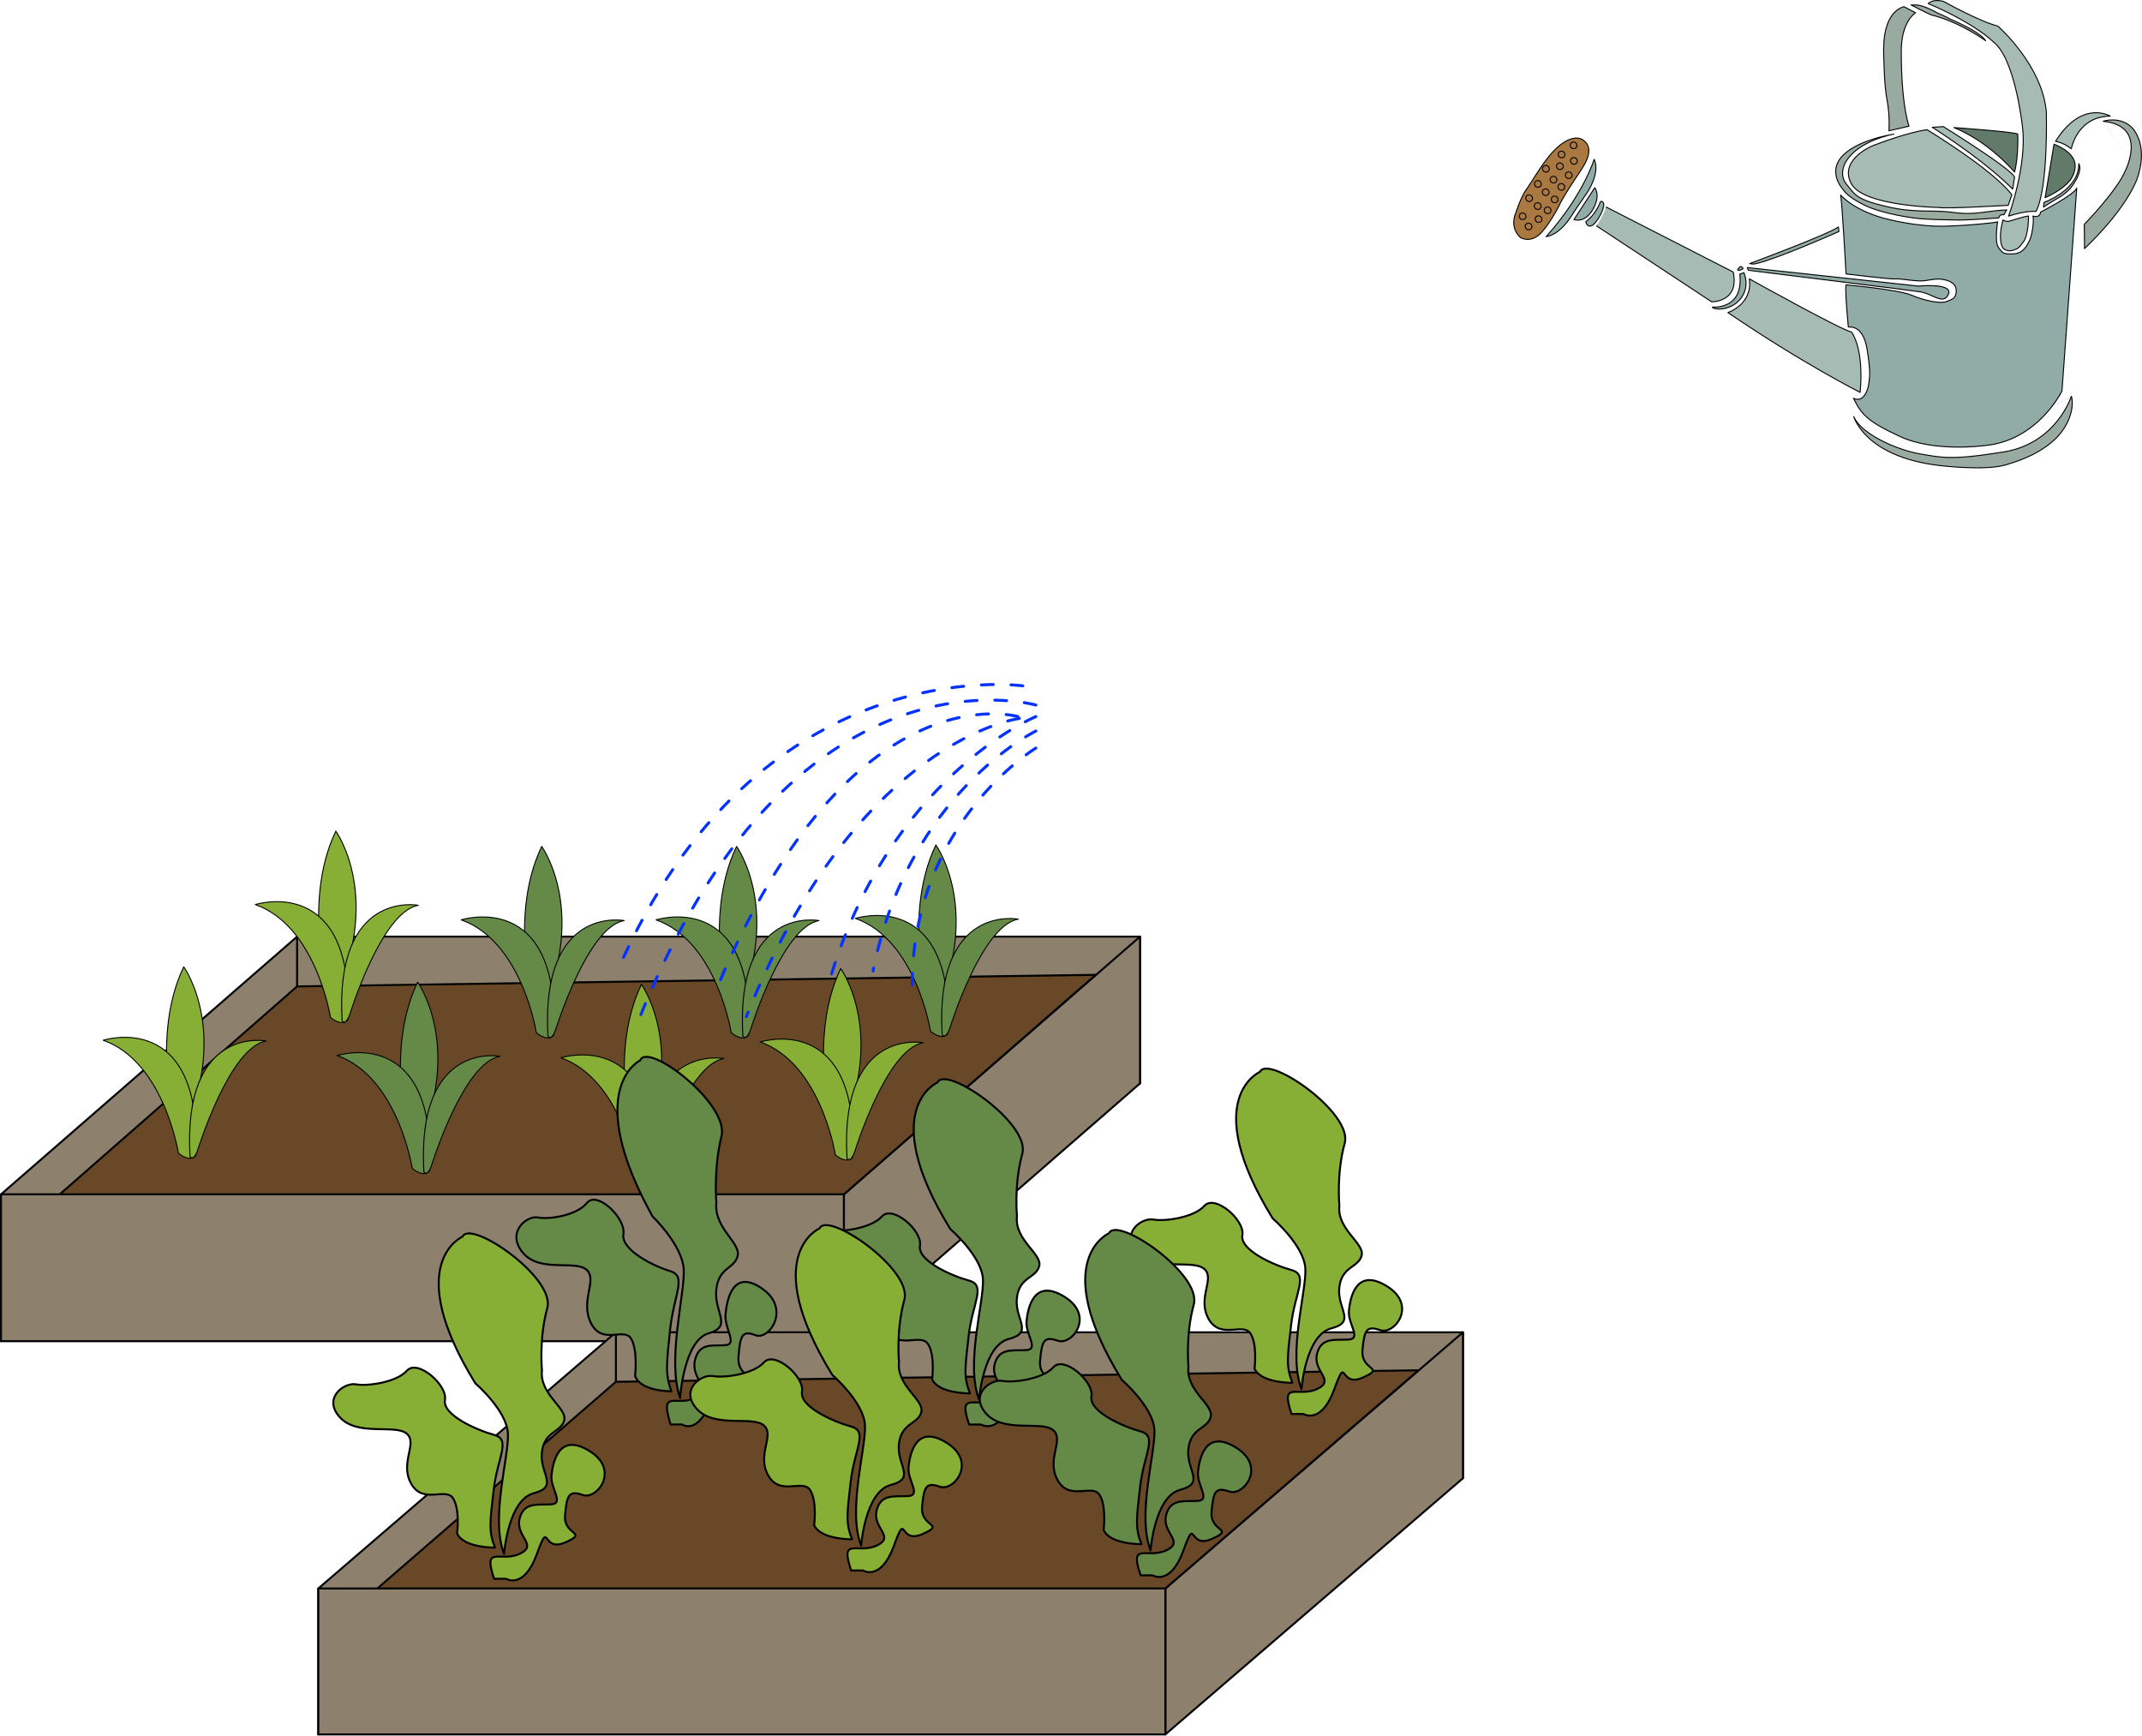 <?xml version="1.0" encoding="UTF-8" standalone="no"?><!DOCTYPE svg PUBLIC "-//W3C//DTD SVG 1.1//EN" "http://www.w3.org/Graphics/SVG/1.1/DTD/svg11.dtd"><svg width="100%" height="100%" viewBox="0 0 6781 5494" version="1.1" xmlns="http://www.w3.org/2000/svg" xmlns:xlink="http://www.w3.org/1999/xlink" xml:space="preserve" xmlns:serif="http://www.serif.com/" style="fill-rule:evenodd;clip-rule:evenodd;stroke-linecap:round;stroke-linejoin:round;stroke-miterlimit:1.5;"><g id="after"><g id="Beet-hinten"><g id="Beetumrandung"><rect x="940.562" y="2964.82" width="2668.37" height="464.826" style="fill:#8d806d;stroke:#000;stroke-width:6.25px;"/><path d="M2671.49,3780.68l-0,464.827l937.437,-815.869l-0,-464.826l-937.437,815.868Z" style="fill:#8d806d;stroke:#000;stroke-width:6.25px;"/><path d="M3.125,3780.68l937.437,-815.868l0,464.826l-937.437,815.869l0,-464.827Z" style="fill:#8d806d;stroke:#000;stroke-width:6.25px;"/><rect x="3.125" y="3780.68" width="2668.37" height="464.826" style="fill:#8d806d;stroke:#000;stroke-width:6.25px;"/></g><path id="Erde" d="M940.562,3122.42l2528.2,-36.613l-797.272,694.881l-2482.45,0l751.524,-658.268Z" style="fill:#684827;stroke:#000;stroke-width:6.25px;"/><g id="Pflanzen"><g id="Pflanze-vorne-links"><path d="M581.691,3060.44c-0,0 153.511,212.969 -14.243,548.826c0,-0 -99.387,-311.992 14.243,-548.826Z" style="fill:#87af35;stroke:#000;stroke-width:3.13px;"/><path d="M326.855,3292.87c0,-0 313.561,-100.614 293.151,364.673c-0,0 -16.199,24.485 -55.344,-7.377c0,0 -45.2,-289.403 -237.807,-357.296Z" style="fill:#87af35;stroke:#000;stroke-width:3.13px;"/><path d="M842.731,3295.24c0,0 -264.902,-51.188 -241.188,365.84c0,0 10.907,18.167 25.002,-22.558c-0,-0 99.993,-323.732 216.186,-343.282Z" style="fill:#87af35;stroke:#000;stroke-width:3.13px;"/></g><g id="Pflanze-vorne-rechts"><path d="M2661.51,3065.99c-0,0 153.511,212.969 -14.243,548.826c0,-0 -99.387,-311.992 14.243,-548.826Z" style="fill:#87af35;stroke:#000;stroke-width:3.13px;"/><path d="M2406.67,3298.41c-0,-0 313.561,-100.613 293.15,364.674c0,-0 -16.199,24.485 -55.343,-7.377c0,-0 -45.2,-289.404 -237.807,-357.297Z" style="fill:#87af35;stroke:#000;stroke-width:3.13px;"/><path d="M2922.55,3300.78c0,0 -264.902,-51.187 -241.188,365.841c-0,-0 10.907,18.166 25.002,-22.559c-0,0 99.993,-323.732 216.186,-343.282Z" style="fill:#87af35;stroke:#000;stroke-width:3.13px;"/></g><g id="Pflanze-vorne-mitte-links"><path d="M1322.04,3108.89c-0,0 153.511,212.969 -14.243,548.826c0,-0 -99.387,-311.992 14.243,-548.826Z" style="fill:#658947;stroke:#000;stroke-width:3.13px;"/><path d="M1067.2,3341.32c-0,-0 313.561,-100.613 293.151,364.674c-0,-0 -16.2,24.485 -55.344,-7.377c0,-0 -45.2,-289.404 -237.807,-357.297Z" style="fill:#658947;stroke:#000;stroke-width:3.13px;"/><path d="M1583.08,3343.69c0,0 -264.902,-51.187 -241.188,365.841c-0,-0 10.907,18.166 25.002,-22.559c-0,0 99.993,-323.732 216.186,-343.282Z" style="fill:#658947;stroke:#000;stroke-width:3.13px;"/></g><g id="Pflanze-vorne-mitte-rechts"><path d="M2030.55,3116.08c0,0 153.511,212.969 -14.242,548.826c-0,-0 -99.388,-311.992 14.242,-548.826Z" style="fill:#87af35;stroke:#000;stroke-width:3.13px;"/><path d="M1775.71,3348.51c0,-0 313.562,-100.614 293.151,364.673c-0,0 -16.199,24.485 -55.343,-7.377c-0,0 -45.201,-289.403 -237.808,-357.296Z" style="fill:#87af35;stroke:#000;stroke-width:3.13px;"/><path d="M2291.59,3350.88c-0,0 -264.902,-51.188 -241.189,365.84c0,0 10.908,18.167 25.002,-22.558c0,-0 99.993,-323.732 216.187,-343.282Z" style="fill:#87af35;stroke:#000;stroke-width:3.13px;"/></g><g id="Pflanze-hinten-links"><path d="M1063.17,2630.95c0,0 153.511,212.969 -14.242,548.826c-0,-0 -99.388,-311.992 14.242,-548.826Z" style="fill:#87af35;stroke:#000;stroke-width:3.13px;"/><path d="M808.33,2863.38c0,-0 313.562,-100.613 293.151,364.674c0,-0 -16.199,24.485 -55.343,-7.377c-0,-0 -45.201,-289.404 -237.808,-357.297Z" style="fill:#87af35;stroke:#000;stroke-width:3.13px;"/><path d="M1324.21,2865.75c-0,0 -264.902,-51.187 -241.189,365.841c0,-0 10.908,18.166 25.002,-22.559c0,0 99.993,-323.732 216.187,-343.282Z" style="fill:#87af35;stroke:#000;stroke-width:3.13px;"/></g><g id="Pflanze-hinten-rechts"><path d="M2962.74,2674.77c-0,0 153.511,212.97 -14.243,548.826c0,0 -99.387,-311.991 14.243,-548.826Z" style="fill:#658947;stroke:#000;stroke-width:3.13px;"/><path d="M2707.91,2907.19c0,-0 313.561,-100.613 293.151,364.674c-0,-0 -16.199,24.485 -55.344,-7.377c0,-0 -45.2,-289.404 -237.807,-357.297Z" style="fill:#658947;stroke:#000;stroke-width:3.13px;"/><path d="M3223.78,2909.57c-0,-0 -264.902,-51.188 -241.189,365.84c0,-0 10.908,18.166 25.002,-22.559c-0,0 99.993,-323.732 216.187,-343.281Z" style="fill:#658947;stroke:#000;stroke-width:3.13px;"/></g><g id="Pflanze-hinten-mitte-links"><path d="M1714.92,2679.4c-0,0 153.511,212.97 -14.243,548.826c0,-0 -99.387,-311.992 14.243,-548.826Z" style="fill:#658947;stroke:#000;stroke-width:3.13px;"/><path d="M1460.09,2911.83c-0,-0 313.561,-100.613 293.151,364.674c-0,-0 -16.199,24.485 -55.344,-7.377c0,-0 -45.2,-289.404 -237.807,-357.297Z" style="fill:#658947;stroke:#000;stroke-width:3.13px;"/><path d="M1975.97,2914.2c0,0 -264.902,-51.187 -241.188,365.841c-0,-0 10.907,18.166 25.002,-22.559c-0,0 99.993,-323.732 216.186,-343.282Z" style="fill:#658947;stroke:#000;stroke-width:3.13px;"/></g><g id="Pflanze-hinten-mitte-rechts"><path d="M2331.78,2679.4c-0,0 153.511,212.97 -14.243,548.826c0,-0 -99.387,-311.992 14.243,-548.826Z" style="fill:#658947;stroke:#000;stroke-width:3.13px;"/><path d="M2076.95,2911.83c0,-0 313.562,-100.613 293.151,364.674c-0,-0 -16.199,24.485 -55.344,-7.377c0,-0 -45.2,-289.404 -237.807,-357.297Z" style="fill:#658947;stroke:#000;stroke-width:3.13px;"/><path d="M2592.82,2914.2c-0,0 -264.902,-51.187 -241.189,365.841c0,-0 10.908,18.166 25.002,-22.559c0,0 99.993,-323.732 216.187,-343.282Z" style="fill:#658947;stroke:#000;stroke-width:3.13px;"/></g></g></g><g id="Beet-vorne"><g id="Beetumrandung1" serif:id="Beetumrandung"><rect x="1949.76" y="4217.42" width="2681.55" height="462" style="fill:#8d806d;stroke:#000;stroke-width:6.25px;"/><path d="M3689.24,5028.32l0,462l942.068,-810.907l0,-462l-942.068,810.907Z" style="fill:#8d806d;stroke:#000;stroke-width:6.25px;"/><path d="M1007.69,5028.32l942.067,-810.907l0,462l-942.067,810.907l-0,-462Z" style="fill:#8d806d;stroke:#000;stroke-width:6.25px;"/><rect x="1007.69" y="5028.32" width="2681.55" height="462" style="fill:#8d806d;stroke:#000;stroke-width:6.25px;"/></g><path id="Erde1" serif:id="Erde" d="M1949.76,4374.06l2540.69,-36.391l-801.21,690.656l-2494.72,0l755.236,-654.265Z" style="fill:#684827;stroke:#000;stroke-width:6.25px;"/><g id="Pflanzen1" serif:id="Pflanzen"><g id="Pflanze-vorne-links1" serif:id="Pflanze-vorne-links"><path d="M1601.9,4997.64c0,-0 56.304,35.485 97.881,-78.793c41.577,-114.277 13.321,-2.875 89.449,-36.255c76.127,-33.379 -6.117,-21.369 -0.48,-86.108c5.638,-64.74 12.555,-79.44 56.676,-64.053c44.121,15.386 118.418,-78.414 21.123,-138.988c-97.296,-60.573 -116.184,34.415 -120.573,76.361c-4.39,41.946 40.558,88.902 -0,92.136c-40.558,3.234 -87.968,-9.917 -101.242,46.251c-13.274,56.168 60.607,82.859 -0,110.656c-60.607,27.798 -117.444,-29.616 -80.39,78.793l37.556,-0Z" style="fill:#87af35;stroke:#000;stroke-width:6.25px;"/><path d="M1595.76,4918.84c0,0 12.682,-170.915 93.873,-191.996c81.192,-21.081 18.183,-61.351 25.764,-129.583c7.581,-68.231 60.774,-62.125 70.77,-101.232c9.996,-39.106 -79.119,-82.438 -70.479,-158.365c0,0 -9.821,-100.696 16.844,-196.983c26.666,-96.287 -243.111,-281.99 -268.271,-225.991c-0,0 -194.099,83.015 40.379,464.101c0,0 99.508,85.801 103.334,158.653c3.826,72.852 -56.043,267.669 -12.214,381.396Z" style="fill:#87af35;stroke:#000;stroke-width:6.25px;"/><path d="M1566.96,4899.03c0,-0 -100.402,1.129 -119.845,-45.16c-0,-0 9.945,-77.273 -13.487,-111.797c-23.432,-34.524 -95.166,21.074 -132.245,-45.793c-37.078,-66.867 22.783,-128.145 -14.38,-158.529c-37.164,-30.383 -155.248,10.045 -211.074,-51.283c-55.826,-61.328 14.228,-111.106 50.546,-104.376c36.318,6.73 128.463,-5.981 161.753,-43.301c33.291,-37.32 128.703,44.945 120.361,92.794c-8.342,47.849 100.912,95.556 155.653,110.493c54.742,14.936 10.417,71.475 -1.489,174.284c-11.907,102.808 -16.165,131.586 4.207,182.668Z" style="fill:#87af35;stroke:#000;stroke-width:6.25px;"/></g><g id="Pflanze-hinten-rechts1" serif:id="Pflanze-hinten-rechts"><path d="M4126.32,4475.95c0,0 56.304,35.485 97.881,-78.792c41.577,-114.278 13.321,-2.876 89.449,-36.255c76.127,-33.38 -6.117,-21.37 -0.48,-86.109c5.638,-64.739 12.555,-79.44 56.676,-64.053c44.121,15.386 118.418,-78.414 21.123,-138.988c-97.296,-60.573 -116.184,34.415 -120.573,76.361c-4.389,41.946 40.558,88.903 -0,92.136c-40.558,3.234 -87.968,-9.917 -101.242,46.251c-13.274,56.168 60.607,82.86 -0,110.657c-60.607,27.797 -117.443,-29.617 -80.39,78.792l37.556,0Z" style="fill:#87af35;stroke:#000;stroke-width:6.25px;"/><path d="M4120.18,4397.16c-0,-0 12.681,-170.915 93.872,-191.997c81.192,-21.081 18.183,-61.351 25.764,-129.582c7.581,-68.232 60.774,-62.125 70.77,-101.232c9.996,-39.107 -79.119,-82.439 -70.479,-158.366c0,0 -9.821,-100.696 16.844,-196.983c26.666,-96.287 -243.111,-281.99 -268.271,-225.991c-0,0 -194.099,83.015 40.38,464.102c-0,-0 99.507,85.8 103.333,158.652c3.826,72.852 -56.043,267.67 -12.213,381.397Z" style="fill:#87af35;stroke:#000;stroke-width:6.25px;"/><path d="M4091.38,4377.34c0,-0 -100.402,1.129 -119.845,-45.16c-0,-0 9.945,-77.272 -13.487,-111.796c-23.432,-34.525 -95.166,21.073 -132.244,-45.794c-37.079,-66.867 22.782,-128.145 -14.381,-158.528c-37.164,-30.384 -155.248,10.044 -211.074,-51.284c-55.826,-61.328 14.228,-111.105 50.546,-104.376c36.318,6.73 128.463,-5.98 161.754,-43.3c33.29,-37.32 128.702,44.944 120.36,92.794c-8.342,47.849 100.912,95.556 155.654,110.492c54.741,14.937 10.416,71.476 -1.49,174.284c-11.906,102.809 -16.165,131.586 4.207,182.668Z" style="fill:#87af35;stroke:#000;stroke-width:6.25px;"/></g><g id="Pflanze-hinten-mitte"><path d="M3105.66,4509.4c0,0 56.304,35.486 97.881,-78.792c41.577,-114.278 13.321,-2.876 89.449,-36.255c76.127,-33.379 -6.118,-21.37 -0.48,-86.109c5.637,-64.739 12.555,-79.439 56.676,-64.053c44.121,15.387 118.418,-78.414 21.122,-138.987c-97.295,-60.574 -116.183,34.415 -120.572,76.361c-4.39,41.945 40.557,88.902 -0,92.136c-40.558,3.234 -87.968,-9.918 -101.242,46.25c-13.274,56.168 60.607,82.86 -0,110.657c-60.608,27.797 -117.444,-29.617 -80.39,78.792l37.556,0Z" style="fill:#658947;stroke:#000;stroke-width:6.25px;"/><path d="M3099.52,4430.61c0,0 12.681,-170.915 93.873,-191.996c81.192,-21.082 18.183,-61.351 25.764,-129.583c7.581,-68.232 60.774,-62.125 70.769,-101.232c9.996,-39.107 -79.118,-82.439 -70.478,-158.365c0,-0 -9.822,-100.696 16.844,-196.983c26.665,-96.287 -243.111,-281.991 -268.272,-225.991c0,-0 -194.098,83.015 40.38,464.101c0,-0 99.508,85.8 103.334,158.653c3.826,72.852 -56.043,267.669 -12.214,381.396Z" style="fill:#658947;stroke:#000;stroke-width:6.25px;"/><path d="M3070.72,4410.8c-0,0 -100.403,1.129 -119.845,-45.16c-0,0 9.945,-77.272 -13.487,-111.796c-23.432,-34.524 -95.167,21.074 -132.245,-45.793c-37.078,-66.867 22.783,-128.146 -14.38,-158.529c-37.164,-30.383 -155.248,10.044 -211.074,-51.284c-55.826,-61.327 14.228,-111.105 50.546,-104.375c36.318,6.729 128.463,-5.981 161.753,-43.301c33.291,-37.32 128.703,44.945 120.361,92.794c-8.342,47.849 100.912,95.556 155.653,110.493c54.742,14.936 10.417,71.475 -1.489,174.283c-11.907,102.809 -16.165,131.587 4.207,182.668Z" style="fill:#658947;stroke:#000;stroke-width:6.25px;"/></g><g id="Pflanze-hinten-links1" serif:id="Pflanze-hinten-links"><path d="M2158.78,4509.07c0,0 53.95,37.77 93.789,-83.865c39.838,-121.634 12.764,-3.06 85.709,-38.589c72.944,-35.528 -5.862,-22.745 -0.46,-91.652c5.402,-68.907 12.03,-84.554 54.306,-68.177c42.277,16.377 113.467,-83.462 20.24,-147.935c-93.228,-64.473 -111.326,36.631 -115.532,81.277c-4.206,44.646 38.862,94.626 0,98.068c-38.862,3.442 -84.29,-10.556 -97.009,49.228c-12.719,59.784 58.073,88.194 -0,117.78c-58.073,29.587 -112.533,-31.523 -77.029,83.865l35.986,0Z" style="fill:#658947;stroke:#000;stroke-width:6.25px;"/><path d="M2152.9,4425.2c-0,0 12.151,-181.918 89.948,-204.356c77.797,-22.439 17.422,-65.301 24.687,-137.925c7.264,-72.624 58.232,-66.125 67.81,-107.749c9.578,-41.625 -75.81,-87.746 -67.531,-168.561c-0,0 -9.411,-107.178 16.139,-209.664c25.551,-102.485 -232.946,-300.144 -257.055,-240.539c-0,-0 -185.984,88.359 38.692,493.978c-0,0 95.347,91.324 99.013,168.867c3.666,77.542 -53.7,284.901 -11.703,405.949Z" style="fill:#658947;stroke:#000;stroke-width:6.25px;"/><path d="M2125.3,4404.11c-0,-0 -96.205,1.202 -114.835,-48.067c0,-0 9.53,-82.247 -12.923,-118.994c-22.452,-36.747 -91.187,22.431 -126.715,-48.741c-35.528,-71.172 21.83,-136.395 -13.78,-168.734c-35.609,-32.34 -148.757,10.69 -202.249,-54.586c-53.492,-65.275 13.634,-118.258 48.433,-111.095c34.799,7.163 123.092,-6.365 154.991,-46.088c31.899,-39.723 123.321,47.838 115.328,98.768c-7.993,50.929 96.693,101.708 149.146,117.606c52.453,15.898 9.981,76.077 -1.427,185.504c-11.409,109.427 -15.489,140.057 4.031,194.427Z" style="fill:#658947;stroke:#000;stroke-width:6.25px;"/></g><g id="Pflanze-vorne-mitte"><path d="M2732.24,4971.41c0,0 56.304,35.485 97.881,-78.792c41.577,-114.278 13.321,-2.876 89.448,-36.255c76.128,-33.38 -6.117,-21.37 -0.479,-86.109c5.637,-64.739 12.555,-79.44 56.676,-64.053c44.121,15.386 118.417,-78.414 21.122,-138.988c-97.295,-60.573 -116.183,34.415 -120.573,76.361c-4.389,41.946 40.558,88.903 0,92.136c-40.557,3.234 -87.967,-9.917 -101.241,46.251c-13.275,56.168 60.607,82.86 -0,110.657c-60.608,27.797 -117.444,-29.617 -80.39,78.792l37.556,0Z" style="fill:#87af35;stroke:#000;stroke-width:6.25px;"/><path d="M2726.1,4892.61c0,-0 12.681,-170.915 93.873,-191.997c81.192,-21.081 18.183,-61.351 25.764,-129.582c7.581,-68.232 60.773,-62.126 70.769,-101.232c9.996,-39.107 -79.118,-82.439 -70.478,-158.366c-0,0 -9.822,-100.696 16.844,-196.983c26.665,-96.287 -243.111,-281.99 -268.272,-225.991c0,0 -194.099,83.015 40.38,464.102c0,-0 99.508,85.8 103.334,158.652c3.826,72.852 -56.043,267.67 -12.214,381.397Z" style="fill:#87af35;stroke:#000;stroke-width:6.25px;"/><path d="M2697.29,4872.8c-0,-0 -100.403,1.129 -119.845,-45.16c-0,-0 9.945,-77.272 -13.487,-111.797c-23.433,-34.524 -95.167,21.074 -132.245,-45.793c-37.078,-66.867 22.783,-128.145 -14.381,-158.528c-37.163,-30.384 -155.247,10.044 -211.073,-51.284c-55.826,-61.328 14.228,-111.105 50.546,-104.376c36.317,6.73 128.463,-5.98 161.753,-43.3c33.291,-37.321 128.703,44.944 120.361,92.794c-8.342,47.849 100.912,95.556 155.653,110.492c54.742,14.937 10.417,71.476 -1.49,174.284c-11.906,102.809 -16.164,131.586 4.208,182.668Z" style="fill:#87af35;stroke:#000;stroke-width:6.25px;"/></g><g id="Pflanze-vorne-rechts1" serif:id="Pflanze-vorne-rechts"><path d="M3648.54,4986.73c-0,-0 56.304,35.485 97.881,-78.792c41.577,-114.278 13.321,-2.876 89.448,-36.255c76.128,-33.38 -6.117,-21.37 -0.479,-86.109c5.637,-64.74 12.554,-79.44 56.676,-64.053c44.121,15.386 118.417,-78.414 21.122,-138.988c-97.295,-60.573 -116.183,34.415 -120.573,76.361c-4.389,41.946 40.558,88.902 0,92.136c-40.557,3.234 -87.967,-9.917 -101.242,46.251c-13.274,56.168 60.608,82.859 0,110.657c-60.607,27.797 -117.443,-29.617 -80.389,78.792l37.556,-0Z" style="fill:#658947;stroke:#000;stroke-width:6.25px;"/><path d="M3642.41,4907.93c0,-0 12.681,-170.916 93.873,-191.997c81.192,-21.081 18.183,-61.351 25.764,-129.583c7.581,-68.231 60.773,-62.125 70.769,-101.232c9.996,-39.106 -79.118,-82.438 -70.478,-158.365c-0,0 -9.822,-100.696 16.844,-196.983c26.665,-96.287 -243.111,-281.99 -268.272,-225.991c0,0 -194.099,83.015 40.38,464.101c0,0 99.508,85.801 103.334,158.653c3.826,72.852 -56.043,267.669 -12.214,381.397Z" style="fill:#658947;stroke:#000;stroke-width:6.25px;"/><path d="M3613.6,4888.12c-0,-0 -100.403,1.129 -119.845,-45.16c-0,-0 9.945,-77.273 -13.488,-111.797c-23.432,-34.524 -95.166,21.074 -132.244,-45.793c-37.078,-66.867 22.783,-128.145 -14.381,-158.529c-37.163,-30.383 -155.247,10.045 -211.073,-51.283c-55.826,-61.328 14.228,-111.106 50.545,-104.376c36.318,6.73 128.464,-5.981 161.754,-43.301c33.291,-37.32 128.703,44.945 120.361,92.794c-8.342,47.85 100.912,95.556 155.653,110.493c54.742,14.936 10.417,71.475 -1.49,174.284c-11.906,102.808 -16.164,131.586 4.208,182.668Z" style="fill:#658947;stroke:#000;stroke-width:6.25px;"/></g></g></g><g id="water"><path d="M3237.83,2170.98c0,-0 -839.394,-118.583 -1283.22,902.814" style="fill:none;stroke:#0433ff;stroke-width:9.38px;stroke-dasharray:37.5,56.25,0,0,0,0;"/><path d="M3279.3,2368.03c-0,0 -390.149,234.667 -391.707,750.267" style="fill:none;stroke:#0433ff;stroke-width:9.38px;stroke-dasharray:37.5,56.25,0,0,0,0;"/><path d="M3279.3,2314.08c-0,0 -404.892,196.064 -515.467,759.716" style="fill:none;stroke:#0433ff;stroke-width:9.38px;stroke-dasharray:37.5,56.25,0,0,0,0;"/><path d="M3279.3,2268.35c-0,0 -468.619,192.222 -657.379,849.947" style="fill:none;stroke:#0433ff;stroke-width:9.38px;stroke-dasharray:37.5,56.25,0,0,0,0;"/><path d="M3279.3,2231.83c-0,0 -776.381,-222.55 -1262.26,1009.4" style="fill:none;stroke:#0433ff;stroke-width:9.38px;stroke-dasharray:37.5,56.25,0,0,0,0;"/><path d="M3222.21,2268.35c0,0 -525.409,-155.627 -948.598,849.947" style="fill:none;stroke:#0433ff;stroke-width:9.38px;stroke-dasharray:37.5,56.25,0,0,0,0;"/><path d="M3226.8,2274.29c-0,0 -513.812,65.348 -864.098,943.812" style="fill:none;stroke:#0433ff;stroke-width:9.38px;stroke-dasharray:37.5,56.25,0,0,0,0;"/></g><g id="watercan"><g id="Ausgiesser"><path d="M4836.8,592.61c30.177,-44.145 64.299,-109.116 113.144,-141.275c18.432,-12.136 47.837,-23.184 66.731,-3.875c36.419,32.384 -12.152,90.739 -29.151,117.337c-11.422,17.87 -23.406,35.406 -34.01,53.774c-2.235,3.871 -14.388,23.619 -15.435,27.965c-34.576,68.171 -62.984,94.2 -62.984,94.2c-33.39,30.708 -62.582,10.563 -62.582,10.563c-34.057,-33.117 -15.189,-73.905 -15.189,-73.905c24.197,-73.637 40.596,-83.136 39.476,-84.784Z" style="fill:#aa7942;stroke:#000;stroke-width:3.13px;"/><path d="M4987.84,500.246c5.18,2.99 7.032,9.492 4.135,14.51c-2.897,5.018 -9.454,6.664 -14.633,3.674c-5.179,-2.99 -7.032,-9.492 -4.134,-14.51c2.897,-5.018 9.453,-6.664 14.632,-3.674Z" style="fill:none;stroke:#000;stroke-width:3.13px;"/><path d="M4986.75,450.967c5.179,2.99 7.032,9.492 4.135,14.509c-2.897,5.018 -9.454,6.665 -14.633,3.674c-5.179,-2.99 -7.032,-9.491 -4.135,-14.509c2.897,-5.018 9.454,-6.664 14.633,-3.674Z" style="fill:none;stroke:#000;stroke-width:3.13px;"/><path d="M4948.66,479.923c5.179,2.99 7.032,9.492 4.135,14.51c-2.897,5.018 -9.454,6.664 -14.633,3.674c-5.179,-2.99 -7.032,-9.492 -4.135,-14.51c2.897,-5.018 9.454,-6.664 14.633,-3.674Z" style="fill:none;stroke:#000;stroke-width:3.13px;"/><path d="M4943.45,517.126c5.179,2.99 7.032,9.491 4.135,14.509c-2.897,5.018 -9.454,6.664 -14.633,3.674c-5.179,-2.99 -7.032,-9.491 -4.135,-14.509c2.897,-5.018 9.454,-6.664 14.633,-3.674Z" style="fill:none;stroke:#000;stroke-width:3.13px;"/><path d="M4971.47,545.422c5.179,2.99 7.031,9.492 4.134,14.51c-2.897,5.018 -9.454,6.664 -14.633,3.674c-5.179,-2.99 -7.031,-9.492 -4.134,-14.51c2.897,-5.018 9.454,-6.664 14.633,-3.674Z" style="fill:none;stroke:#000;stroke-width:3.13px;"/><path d="M4947.88,582.562c5.179,2.991 7.032,9.492 4.135,14.51c-2.897,5.018 -9.454,6.664 -14.633,3.674c-5.179,-2.99 -7.032,-9.492 -4.135,-14.51c2.897,-5.017 9.454,-6.664 14.633,-3.674Z" style="fill:none;stroke:#000;stroke-width:3.13px;"/><path d="M4923.19,559.607c5.179,2.99 7.032,9.491 4.135,14.509c-2.897,5.018 -9.454,6.665 -14.633,3.674c-5.179,-2.99 -7.032,-9.491 -4.135,-14.509c2.897,-5.018 9.454,-6.664 14.633,-3.674Z" style="fill:none;stroke:#000;stroke-width:3.13px;"/><path d="M4899.27,525.212c5.179,2.99 7.032,9.492 4.135,14.51c-2.897,5.018 -9.454,6.664 -14.633,3.674c-5.179,-2.99 -7.032,-9.492 -4.135,-14.51c2.897,-5.018 9.454,-6.664 14.633,-3.674Z" style="fill:none;stroke:#000;stroke-width:3.13px;"/><path d="M4873.89,573.117c5.179,2.99 7.032,9.491 4.135,14.509c-2.897,5.018 -9.454,6.664 -14.633,3.674c-5.179,-2.99 -7.032,-9.491 -4.135,-14.509c2.897,-5.018 9.454,-6.664 14.633,-3.674Z" style="fill:none;stroke:#000;stroke-width:3.13px;"/><path d="M4898.44,599.413c5.179,2.99 7.032,9.491 4.135,14.509c-2.897,5.018 -9.454,6.664 -14.633,3.674c-5.179,-2.99 -7.032,-9.492 -4.135,-14.509c2.897,-5.018 9.454,-6.665 14.633,-3.674Z" style="fill:none;stroke:#000;stroke-width:3.13px;"/><path d="M4926.86,622.252c5.179,2.991 7.032,9.492 4.135,14.51c-2.897,5.018 -9.454,6.664 -14.633,3.674c-5.179,-2.99 -7.032,-9.492 -4.135,-14.51c2.897,-5.017 9.454,-6.664 14.633,-3.674Z" style="fill:none;stroke:#000;stroke-width:3.13px;"/><path d="M4904.56,656.547c5.18,2.991 7.032,9.492 4.135,14.51c-2.897,5.018 -9.454,6.664 -14.633,3.674c-5.179,-2.99 -7.032,-9.492 -4.134,-14.51c2.897,-5.017 9.453,-6.664 14.632,-3.674Z" style="fill:none;stroke:#000;stroke-width:3.13px;"/><path d="M4873.1,643.299c5.179,2.99 7.031,9.491 4.134,14.509c-2.897,5.018 -9.454,6.664 -14.633,3.674c-5.179,-2.99 -7.031,-9.491 -4.134,-14.509c2.897,-5.018 9.453,-6.664 14.633,-3.674Z" style="fill:none;stroke:#000;stroke-width:3.13px;"/><path d="M4845.98,618.372c5.179,2.99 7.031,9.491 4.134,14.509c-2.897,5.018 -9.454,6.664 -14.633,3.674c-5.179,-2.99 -7.031,-9.491 -4.134,-14.509c2.897,-5.018 9.454,-6.665 14.633,-3.674Z" style="fill:none;stroke:#000;stroke-width:3.13px;"/><path d="M4825.45,675.596c5.179,2.99 7.032,9.492 4.134,14.51c-2.897,5.017 -9.453,6.664 -14.632,3.674c-5.18,-2.991 -7.032,-9.492 -4.135,-14.51c2.897,-5.018 9.454,-6.664 14.633,-3.674Z" style="fill:none;stroke:#000;stroke-width:3.13px;"/><path d="M4875.84,684.615c5.179,2.99 7.032,9.491 4.135,14.509c-2.897,5.018 -9.454,6.664 -14.633,3.674c-5.179,-2.99 -7.032,-9.492 -4.135,-14.509c2.897,-5.018 9.454,-6.665 14.633,-3.674Z" style="fill:none;stroke:#000;stroke-width:3.13px;"/><path d="M4844.28,707.782c5.179,2.99 7.032,9.492 4.135,14.51c-2.898,5.018 -9.454,6.664 -14.633,3.674c-5.179,-2.99 -7.032,-9.492 -4.135,-14.51c2.897,-5.018 9.454,-6.664 14.633,-3.674Z" style="fill:none;stroke:#000;stroke-width:3.13px;"/></g><g id="Ausgiesser-hinten" serif:id="Ausgiesser hinten"><path d="M5046.61,504.328c-0,-0 -34.031,113.299 -151.884,244.705c-0,0 37.755,-1.65 77.221,-61.431c39.466,-59.78 9.885,-15.614 50.916,-75.173c0,-0 44.886,-63.99 23.747,-108.101Z" style="fill:#91aba6;stroke:#000;stroke-width:3.13px;"/><path d="M5048.55,594.284c0,-0 19.495,22.555 -4.742,66.574c-24.237,44.02 -55.891,36.392 -61.05,34.066l65.792,-100.64Z" style="fill:#91aba6;stroke:#000;stroke-width:3.13px;"/><path d="M5086.06,656.059c-0,-0 -2.134,31.919 -30.631,59.893" style="fill:none;stroke:#000;stroke-width:3.13px;"/><path d="M5065.75,639.728c0,-0 -11.993,37.677 -45.5,61.97c0,0 3.18,18.294 17.597,13.067c14.417,-5.227 34.132,-41.432 37.229,-55.334m-0,-0c-0,-0 3.96,-10.636 1.093,-16.596c-0,0 -4.728,-10.286 -10.311,-3.045" style="fill:#91aba6;stroke:#000;stroke-width:3.13px;"/></g><g id="Steg"><path d="M5055.43,715.952l363.186,239.431c0,-0 88.702,1.642 68.287,-94.248l-400.842,-205.076" style="fill:#a5bbb3;stroke:#000;stroke-width:3.13px;"/><path d="M5517.98,850.39c0,0 -7.78,6.67 -16.975,4.497c-0,0 2.892,-9.171 10.11,-11.346c0,0 5.556,1.696 6.865,6.849Z" style="fill:#91aba6;stroke:#000;stroke-width:3.13px;"/><path d="M5520.64,863.123c0,-0 21.6,44.57 -12.314,84.752c-33.915,40.181 -89.286,31.273 -87.186,24.166c-0,-0 99.095,9.847 86.713,-104.115l12.787,-4.803Z" style="fill:#91aba6;stroke:#000;stroke-width:3.13px;"/><path d="M5538,882.831c-0,0 298.748,166.276 323.104,167.856c0,0 40.694,49.609 27.606,191.304c0,0 -179.126,-89.695 -418.569,-252.528c0,-0 79.147,-26.158 67.859,-106.632Z" style="fill:#a5bbb3;stroke:#000;stroke-width:3.13px;"/><path d="M6073.03,905.643c-0,0 110.807,-11.045 95.188,25.754c-15.62,36.799 -53.27,-4.082 -92.02,-7.917c-0,-0 -93.629,-12.867 -125.347,-16.176l-416.072,-51.752l-3.203,-8.492l541.454,58.583Z" style="fill:#91aba6;stroke:#000;stroke-width:3.13px;"/><path d="M5819.79,718.357l1.724,14.525c0,-0 -24.225,10.764 -58.533,25.352c-67.664,28.771 -174.55,72.412 -212.159,77.668l-11.929,-1.472c-0,0 255.075,-94.912 280.897,-116.073Z" style="fill:#91aba6;stroke:#000;stroke-width:3.13px;"/></g><g id="Kanne"><path d="M6557.14,1254.62c0,-0 -46.254,149.053 -214.888,176.199c-168.634,27.146 -198.14,16.78 -262.882,6.264c-64.741,-10.517 -185.475,-59.064 -210.79,-118.328c0,-0 34.054,126.752 270.449,154.75m-0,-0c-0,-0 142.626,17.647 209.408,-1.607c66.783,-19.254 119.661,-44.935 159.615,-83.94c39.953,-39.005 59.267,-94.307 49.774,-132.943" style="fill:#99aba1;stroke:#000;stroke-width:3.13px;"/><path d="M6280.22,1410.79c0,-0 -156.339,20.98 -263.522,-28.262c-107.182,-49.241 -124.378,-71.886 -149.157,-121.937c-0,0 17.953,11.03 32.772,-6.294c14.818,-17.325 16.737,-43.471 18.464,-64.387c1.726,-20.916 -6.135,-80.666 -12.001,-102.776c-5.867,-22.11 -20.937,-55.208 -55.32,-51.91c-0,0 -11.237,-111.348 -7.471,-133.557c0,0 165.539,14.711 208.446,33.141c42.908,18.431 92.035,26.808 109.236,19.873c17.2,-6.936 30.715,-8.633 31.217,-33.247c0.503,-24.614 -21.484,-33.059 -41.026,-36.704c-19.543,-3.646 -33.974,0.255 -59.069,3.782c-25.096,3.528 -78.068,-7.443 -90.977,-5.583c-12.909,1.86 -149.22,-14.809 -157.681,-15.762c0,-0 -12.205,-223.473 -17.072,-249.752c0,0 44.442,53.748 160.5,79.362c116.057,25.614 176.38,18.819 205.646,17.809c29.267,-1.01 118.586,-8.386 130.712,-12.362c0,-0 -10.413,64.004 2.803,81.308c13.216,17.305 13.908,21.145 45.901,20.151c31.993,-0.994 44.466,-25.679 52.917,-43.562c8.452,-17.882 14.042,-63.602 10.226,-76.291c0,0 21.314,7.991 24.378,-12.504c0,0 106.415,-54.614 114.279,-75.972l-46.77,642.245c0,-0 -76.165,158.815 -247.431,173.191Z" style="fill:#91aba6;stroke:#000;stroke-width:3.13px;"/><path d="M6387.71,424.587c0,0 2.561,73.302 -10.211,120.124c0,-0 -80.326,-96.387 -191.92,-140.854c0,-0 195.488,13.719 202.131,20.73Z" style="fill:#617a69;stroke:#000;stroke-width:3.13px;"/><path d="M6502.54,456.327l-28.301,169.557c-0,0 67.289,-28.397 86.218,-66.605c18.93,-38.207 11.266,-73.857 -57.917,-102.952" style="fill:#617a69;stroke:#000;stroke-width:3.13px;"/><path d="M6117.06,402.983l35.02,-2.112c-0,0 212.7,131.273 225.542,159.9l-6.239,38.065c-0,0 -69.423,-76.718 -254.323,-195.853Z" style="fill:#a5bbb3;stroke:#000;stroke-width:3.13px;"/><path d="M6100.53,410.602c0,-0 204.622,123.381 268.471,205.736l-11.504,33.539c-0,0 -200.672,11.774 -218.573,6.84c-0,0 -237.481,-3.364 -277.481,-74.16c-39.999,-70.797 51.954,-117.787 79.344,-125.757c-0,-0 95.735,-37.313 159.743,-46.198Z" style="fill:#a5bbb3;stroke:#000;stroke-width:3.13px;"/><path d="M5995.15,424.496c-0,0 -115.935,20.48 -153.881,91.569m0,-0c0,-0 -21.327,37.919 5.025,68.029c26.352,30.111 24.392,45.477 121.757,68.792c97.364,23.314 143.689,9.953 215.564,19.645c71.876,9.692 101.961,-5.362 169.076,-8.057l-8.99,15.572c-0,0 -12.709,-4.061 -16.001,9.654c0,-0 -74.575,5.681 -115.974,6.746c0,0 -117.382,-0.471 -153.665,-6.564c-0,0 -99.415,-12.447 -156.101,-40.74c-56.685,-28.293 -62.38,-43.131 -74.125,-58.153c-0,0 -33.841,-43.527 -4.691,-85.389c-0,-0 27.741,-55.278 172.006,-81.104" style="fill:#99aba1;stroke:#000;stroke-width:3.13px;"/><path d="M6580.9,518.051c0,0 16.253,20.764 -23.685,74.442m-0,0c-0,0 -12,16.336 -37.789,32.034c0,0 -37.481,21.754 -50.173,31.016l1.793,-14.937c0,0 111.699,-39.471 109.854,-122.555" style="fill:#99aba1;stroke:#000;stroke-width:3.13px;"/></g><path d="M6340.86,696.046c0,0 5.783,5.951 19.003,4.454c0,-0 51.09,-16.482 61.862,-16.694c0,0 0.594,58.102 -15.558,81.012c-16.151,22.911 -19.571,21.982 -30.69,26.459c-11.118,4.476 -24.306,3.823 -34.558,-5.898m0,0c0,0 -18.083,-20.533 -0.059,-89.333" style="fill:#a5bbb3;stroke:#000;stroke-width:3.13px;"/><g id="Griff_hinten"><path d="M6680.36,367.531c0,-0 -89.612,-53.798 -173.089,80.002c-0,-0 23.079,2.58 50.044,23.219c0,0 17.772,-101.546 123.045,-103.221Z" style="fill:#a5bbb3;stroke:#000;stroke-width:3.13px;"/><path d="M6658.56,383.547c0,0 77.625,-23.782 108.32,47.827c-0,0 25.644,44.919 2.945,121.148m0,-0c0,-0 -19.516,89.35 -170.767,234.457l-0.709,-76.776c-0,-0 101.61,-104.186 129.282,-168.421c-0,-0 74.339,-143.441 -69.322,-157.799" style="fill:#99aba1;stroke:#000;stroke-width:3.13px;"/></g><g id="Griff-oben" serif:id="Griff oben"><path d="M6027.27,21.073l37.104,19.364c-0,0 -45.546,25.563 -45.506,122.492c0.041,96.929 8.206,187.534 24.578,236.485l-63.546,14.528c0,-0 3.581,-47.42 -5.971,-96.991c-9.551,-49.571 -9.49,-122.668 -10.426,-138.088c-0.936,-15.421 -0.664,-47.432 2.958,-68.8c3.621,-21.368 15.22,-75.492 60.809,-88.99Z" style="fill:#99aba1;stroke:#000;stroke-width:3.13px;"/><path d="M6049.9,15.48c9.573,2.796 20.95,-9.645 86.54,27.154c-0,-0 21.64,8.585 35.445,16.856c0,-0 97.75,40.538 114.172,69.525c-0,-0 -81.008,-59.414 -171.108,-81.503c0,-0 -19.287,-7.48 -65.049,-32.032Z" style="fill:#99aba1;stroke:#000;stroke-width:3.13px;"/><path d="M6104.28,11.295c0,0 14.735,-16.554 49.155,-6.483c0,-0 110.813,62.303 171.421,77.885c0,-0 140.903,123.539 153.329,272.071c0,-0 6.775,238.913 -32.618,314.471c-0,0 -30.134,-3.63 -86.874,14.865c-0,0 60.15,-162.975 43.563,-285.674c0,-0 -22.92,-212.602 -91.243,-265.154c-0,0 -53.851,-56.762 -206.733,-121.981Z" style="fill:#a5bbb3;stroke:#000;stroke-width:3.13px;"/></g></g></g></svg>
